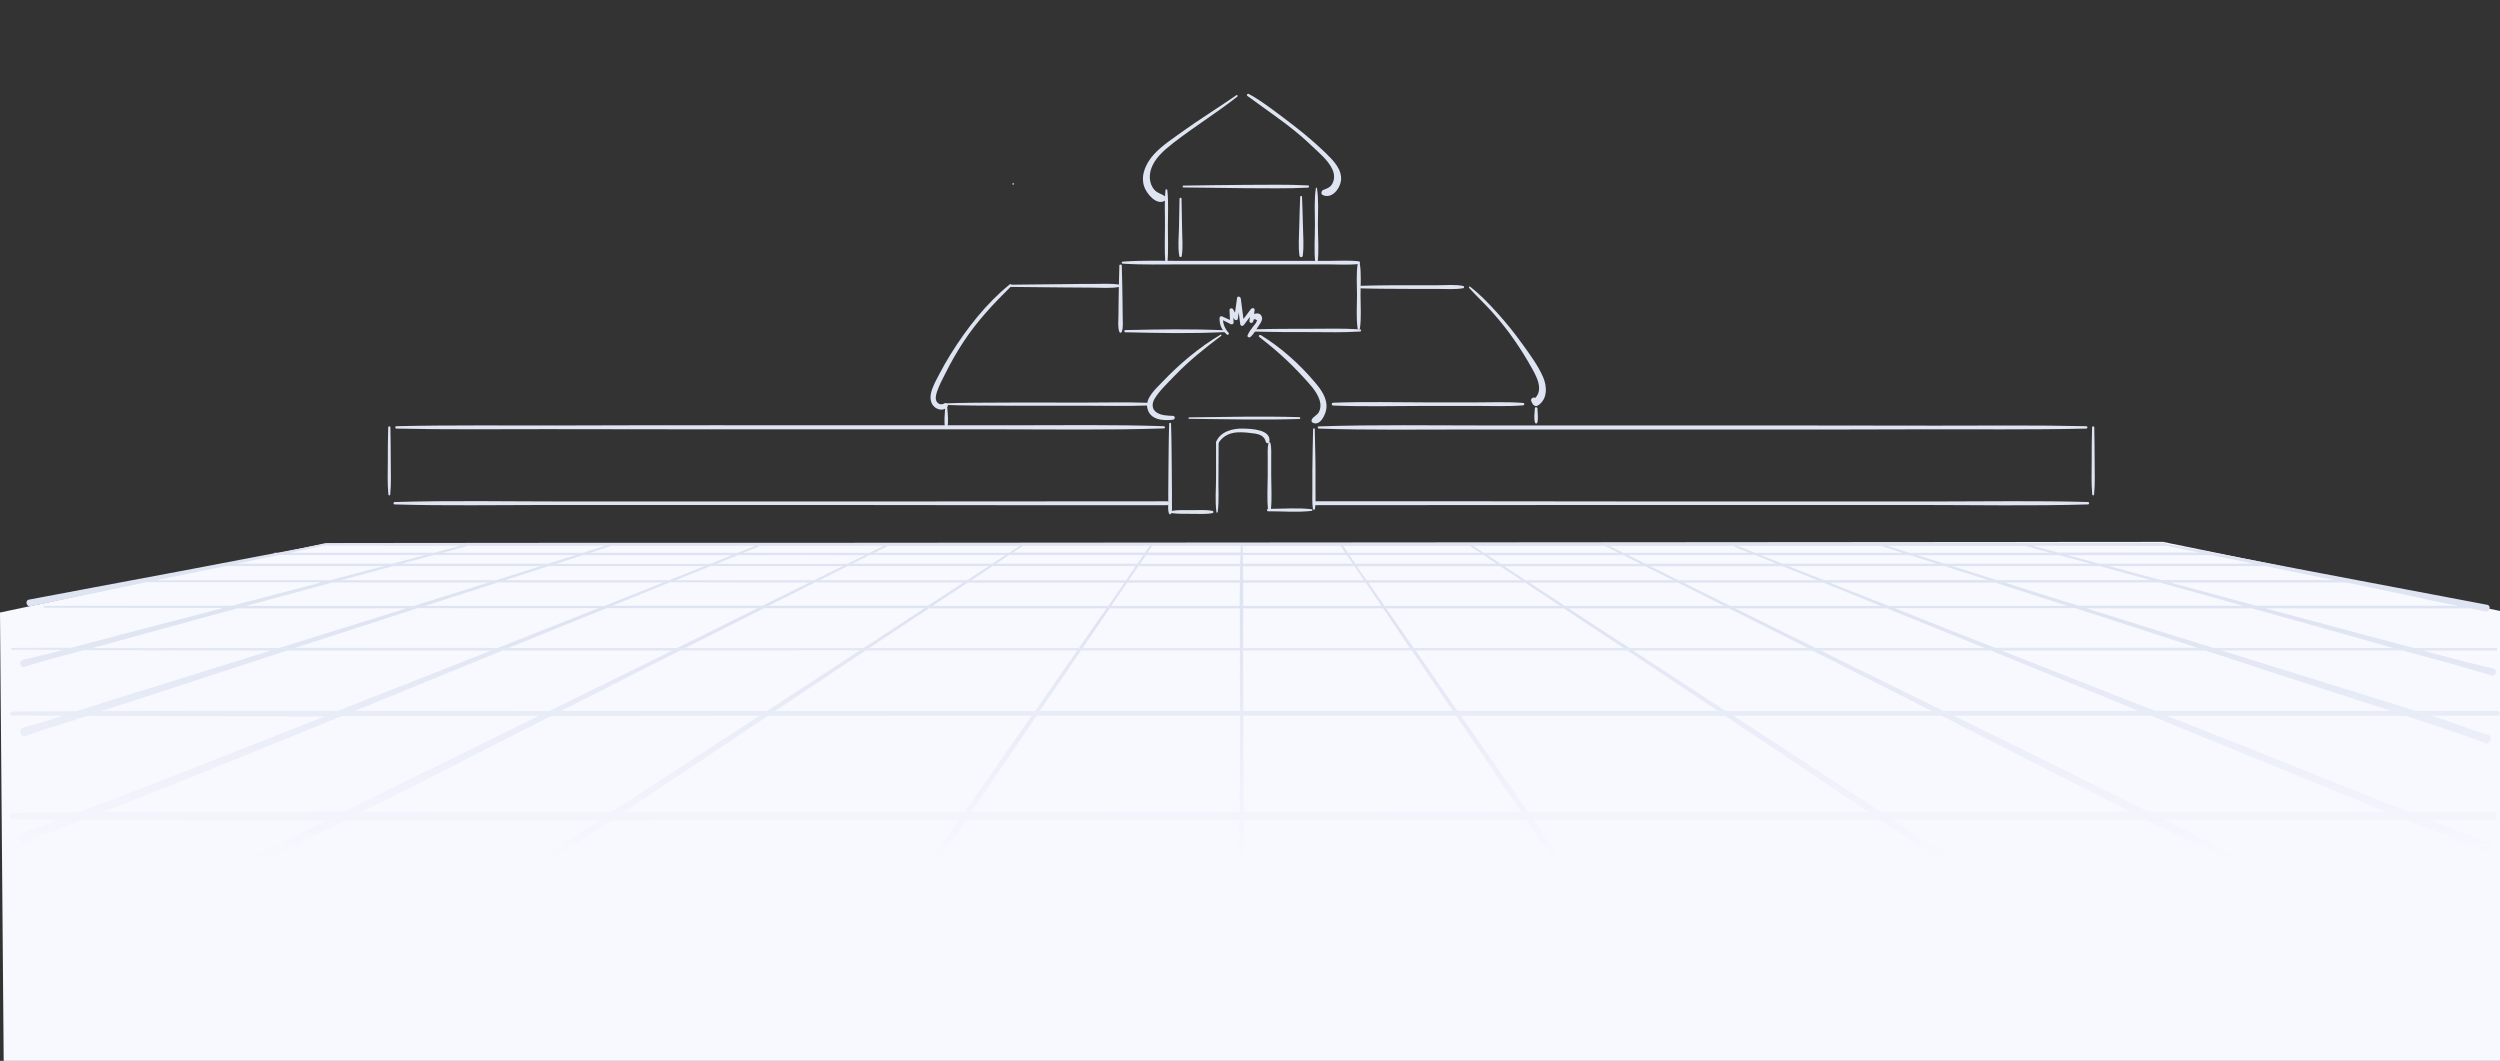 <?xml version="1.0" encoding="utf-8"?>
<!-- Generator: Adobe Illustrator 22.1.0, SVG Export Plug-In . SVG Version: 6.00 Build 0)  -->
<svg version="1.1" id="Layer_1" xmlns="http://www.w3.org/2000/svg" xmlns:xlink="http://www.w3.org/1999/xlink" x="0px" y="0px"
	 viewBox="0 0 1355 575" style="enable-background:new 0 0 1355 575;" xml:space="preserve">
<rect x="0" y="0" width="1355" height="575" fill="#333333" stroke="none"/>
<polygon style="fill:#F7F9FF;" points="0,332 175.9,294.5 1172.3,293.7 1369,334 1369,575 2,575 "/>
<g>
	<linearGradient id="SVGID_1_" gradientUnits="userSpaceOnUse" x1="679.881" y1="549.609" x2="679.881" y2="294.197">
		<stop  offset="0.324" style="stop-color:#F7F9FF"/>
		<stop  offset="0.838" style="stop-color:#DFE4F2"/>
	</linearGradient>
	<path style="fill:url(#SVGID_1_);" d="M1353.6,385.3c-14.8,0-29.6,0-44.4,0c-2.5-0.8-5.1-1.6-7.6-2.4
		c-22.8-7.2-45.7-14.2-68.5-21.3c-9.7-3-19.4-6-29.1-9.1c32.7,0,65.4,0,98.1,0c16.1,4.4,32.3,8.7,48.3,13.6c2.4,0.7,3.4-3.2,1-3.7
		c-12.8-3-25.5-6.4-38.2-9.8c13.2,0,26.4,0,39.6,0c0.9,0,0.9-1.4,0-1.4c-14.9,0-29.7,0-44.6,0c-1.7-0.5-3.5-0.9-5.2-1.4
		c-16.7-4.4-33.5-8.9-50.2-13.4c-8.3-2.2-16.6-4.5-25-6.7c27.4,0,54.9,0,82.3,0c9.6,0,19.2,0,28.8,0c2.7,0.6,5.5,1.1,8.2,1.7
		c2.3,0.5,3.3-3.1,1-3.6c-45.8-8.7-91.7-17.3-137.5-26.2c-12.2-2.4-24.3-4.6-36.5-6.8c-0.1-0.3-0.3-0.6-0.8-0.6
		c-64.4,0-128.8,0-193.2,0c-65.1,0-130.3,0-195.4,0c-65.1,0-130.1,0-195.2,0c-65.2,0-130.4,0-195.5,0c-64.5,0-129,0-193.4,0.1
		c-7.9,0-15.8,0-23.7,0.1c-0.2,0-0.4,0.1-0.5,0.3c-8.7,1.6-17.4,3.3-26.1,4.9c-0.4,0-0.9,0-1.3,0c-0.3,0-0.4,0.1-0.5,0.3
		c-32.4,6.2-64.8,12.4-97.3,18.4c-11.8,2.2-23.6,4.5-35.5,6.7c-2.3,0.4-1.4,4.1,1,3.6c20.8-4.3,41.6-8.7,62.4-13
		c31.7,0,63.5,0,95.2,0c-16.1,4.2-32.3,8.5-48.4,12.7c-23.3,0-46.6,0-69.9,0c-10.6,0-21.3,0-31.9,0.1c-0.7,0-0.7,1,0,1
		c32.3,0.1,64.7,0.1,97,0.1c-18.4,4.8-36.9,9.6-55.3,14.4c-9.1,2.4-18.2,4.8-27.3,7.2c-10.6,0-21.3,0-31.9,0.1c-0.7,0-0.7,1,0,1
		c9.1,0,18.3,0,27.4,0.1c-7.2,1.9-14.5,3.7-21.7,5.4c-2.4,0.6-1.4,4.5,1,3.7c10.6-3.3,21.4-6.2,32.1-9c33.8,0.1,67.6,0.1,101.4,0.2
		c-21.9,6.8-43.7,13.6-65.6,20.4c-11.9,3.7-23.8,7.4-35.7,11.2c-1.3,0.4-2.6,0.8-4,1.3c-11.7,0-23.3,0.1-35,0.2
		c-1.3,0-1.3,2.1,0,2.1c9.2,0.1,18.4,0.1,27.6,0.1c-7.1,2.3-14.2,4.6-21.4,6.4c-3,0.8-1.6,5.6,1.3,4.6c9.3-3.5,19-6.3,28.5-9.3
		c1.7-0.5,3.3-1.1,5-1.6c42.8,0.2,85.7,0.3,128.5,0.3c-27,10.7-54.1,21.3-81.1,31.9c-17.3,6.8-34.7,13.5-52.1,20.1
		c-12.1,0.1-24.2,0.2-36.3,0.3c-2.2,0-2.2,3.4,0,3.4c8.6,0.1,17.2,0.2,25.7,0.2c-6.7,2.5-13.4,5-20,7.5c-2.9,1.1-1.7,5.8,1.3,4.7
		c10.6-4,21.2-8,31.8-12.1c43.8,0.4,87.6,0.5,131.5,0.5c-0.9,0.4-1.7,0.8-2.6,1.3c-23.9,11.7-48,23.3-72.1,34.6
		c-26.5,12.5-53.2,24.8-80.3,35.9c-2.9,1.2-5.7,2.3-8.6,3.5c-2.9,1.2-1.6,5.9,1.3,4.8c26.4-10.5,52.4-22.3,78.2-34.3
		c25.4-11.8,50.5-24,75.6-36.5c6.1-3,12.3-6.1,18.4-9.2c46,0,92-0.1,138-0.2c-23.4,15.3-46.9,30.6-70.4,45.7
		c-26.8,17.2-53.7,34.3-80.9,50.9c-2.7,1.6-0.2,5.9,2.5,4.3c43.7-26.8,86.5-54.9,129.2-83.3c8.8-5.9,17.6-11.7,26.4-17.6
		c62.8-0.2,125.6-0.3,188.3-0.3c-9.8,14.1-19.6,28.1-29.4,42.2c-12.3,17.8-24.7,35.5-37.1,53.3c-1.8,2.5,2.4,5,4.1,2.4
		c22.1-32.6,44.1-65.3,66.2-97.9c3,0,6.1,0,9.1,0c46.4,0,92.7,0.1,139.1,0.1c-0.1,15.9-0.3,31.9-0.4,47.8
		c-0.2,18.4,0.1,36.8-0.7,55.1c-0.1,2.9,4.7,2.9,4.5,0c-0.7-16.3-0.5-32.7-0.7-49c-0.1-16.5-0.3-33.1-0.4-49.6c0-1.4,0-2.9,0-4.3
		c51.1,0,102.1,0,153.2,0c10,14.7,19.9,29.4,29.9,44.1c12.2,17.9,24.3,35.8,36.4,53.7c1.7,2.5,5.9,0.1,4.1-2.4
		c-22.2-31.8-44.4-63.6-66.6-95.4c62.7,0,125.4,0,188,0c25,16.8,50.1,33.4,75.3,49.9c26.7,17.4,53.5,34.5,80.7,51.2
		c2.7,1.7,5.2-2.6,2.5-4.3c-43.8-26.6-86.7-54.6-129.6-82.6c-7.3-4.8-14.6-9.5-21.9-14.3c10,0,20,0,30.1,0c35.8,0,71.6,0,107.4,0
		c6.3,3.2,12.6,6.3,18.8,9.5c25.2,12.7,50.5,25.3,75.9,37.4c26.2,12.5,52.5,24.9,79.4,36c2.8,1.2,5.6,2.3,8.4,3.4
		c2.9,1.2,4.2-3.6,1.3-4.8c-26.2-10.4-51.7-22.3-77.2-34.3c-26.3-12.4-52.4-25.2-78.4-38c-6.2-3.1-12.4-6.1-18.6-9.2
		c43.7,0,87.4,0,131,0c14.6,5.8,29.3,11.5,44,17.1c3,1.1,4.2-3.6,1.3-4.7c-10.8-4-21.7-8.1-32.4-12.3c11.4,0,22.9,0,34.3,0
		c2.9,0,2.9-4.5,0-4.5c-15.3,0-30.6,0-46,0c-29.7-11.6-59.2-23.6-88.8-35.4c-14-5.6-28.1-11.1-42.1-16.6c43.1,0,86.3,0,129.4,0
		c14.5,4.7,28.9,9.5,43.2,14.8c2.8,1.1,4.3-3.8,1.3-4.6c-6.7-1.8-13.3-4.4-19.8-6.7c-3.6-1.3-7.3-2.4-10.9-3.6c11.9,0,23.8,0,35.7,0
		C1355.4,388,1355.4,385.3,1353.6,385.3z M1295.7,350.8c0.5,0.1,1,0.3,1.5,0.4c-32.5,0-65,0-97.5,0c-23-7.1-45.9-14.3-68.8-21.5
		c29.9,0,59.7,0,89.6,0C1245.5,336.7,1270.6,343.7,1295.7,350.8z M328,295.8c-4,1.3-8,2.5-12,3.8c-25.4,0-50.8,0-76.2,0
		c4.7-1.3,9.4-2.5,14.1-3.8C278.6,295.8,303.3,295.8,328,295.8z M312.1,300.8c-5,1.6-10,3.1-15,4.7c-26.5,0-52.9,0-79.4,0
		c5.8-1.6,11.6-3.1,17.5-4.7C260.8,300.8,286.5,300.8,312.1,300.8z M411.3,295.8c22.5,0,45,0,67.6,0c-2.5,1.3-5,2.5-7.6,3.8
		c-22.8,0-45.5,0-68.3,0c2.6-1.1,5.3-2.1,7.9-3.2C411.2,296.3,411.3,296.1,411.3,295.8z M624.4,295.8c16,0,32,0,48.1,0
		c0,1.2-0.1,2.5-0.1,3.7c-16.8,0-33.6,0-50.4,0c0.8-1.1,1.5-2.3,2.3-3.4C624.4,296.1,624.4,296,624.4,295.8z M726.8,296.2
		c0.8,1.1,1.5,2.3,2.3,3.4c-18.5,0-37,0-55.5,0c0-1.2-0.1-2.5-0.1-3.7c17.7,0,35.5,0,53.2,0C726.7,296,726.7,296.1,726.8,296.2z
		 M940.2,296.4c2.6,1.1,5.2,2.1,7.9,3.2c-22.8,0-45.5,0-68.3,0c-2.5-1.2-5-2.5-7.4-3.7c22.5,0,45,0,67.5,0
		C939.8,296.1,939.9,296.3,940.2,296.4z M1097.6,295.9c4.5,1.2,9,2.4,13.5,3.7c-25.4,0-50.8,0-76.2,0c-3.9-1.2-7.8-2.4-11.7-3.7
		C1048.1,295.9,1072.8,295.9,1097.6,295.9z M1116.1,300.9c5.7,1.5,11.3,3.1,17,4.6c-26.4,0-52.8,0-79.2,0c-4.9-1.5-9.8-3.1-14.7-4.6
		C1064.8,300.9,1090.4,300.9,1116.1,300.9z M1264.9,314.4c-31.2,0-62.5,0-93.7,0c-6.5-1.8-13-3.5-19.5-5.3c-2.9-0.8-5.8-1.6-8.8-2.3
		c20.1,0,40.1,0,60.2,0c8.3,0,16.5,0,24.8,0C1240.2,309.4,1252.6,311.9,1264.9,314.4z M1165.6,314.4c-27.8,0-55.5,0-83.3,0
		c-8.1-2.5-16.1-5.1-24.2-7.6c26.6,0,53.3,0,79.9,0C1147.2,309.4,1156.4,311.9,1165.6,314.4z M985,314.5c-25.1,0-50.1,0-75.2,0
		c-5.1-2.5-10.3-5.1-15.4-7.6c23.9,0,47.8,0,71.7,0C972.4,309.4,978.7,311.9,985,314.5z M969.4,306.8c6.1,0,12.2,0,18.3,0
		c22,0,44.1,0,66.1,0c7.9,2.5,15.8,5.1,23.7,7.6c-11.9,0-23.8,0-35.7,0c-17.7,0-35.5,0-53.2,0C982.1,311.9,975.7,309.4,969.4,306.8z
		 M906.8,314.5c-26.6,0-53.2,0-79.9,0c-3.9-2.5-7.8-5.1-11.6-7.6c25.4,0,50.9,0,76.3,0C896.7,309.4,901.8,311.9,906.8,314.5z
		 M824.6,314.5c-6.2,0-12.4,0-18.6,0c-21.8,0-43.5,0-65.3,0c-1.8-2.5-3.5-5.1-5.3-7.6c11.6,0,23.1,0,34.7,0c14.3,0,28.6,0,42.9,0
		C817,309.4,820.8,311.9,824.6,314.5z M610.9,315.8c20.4,0,40.8,0,61.1,0c0,4.2-0.1,8.4-0.1,12.6c-23.2,0-46.4,0-69.6,0
		C605.2,324.2,608.1,320,610.9,315.8z M600.7,328.4c-10.7,0-21.4,0-32.1,0c-21,0-42,0-63.1,0c6.3-4.2,12.7-8.4,19-12.6
		c5.1,0,10.3,0,15.4,0c23.2,0,46.3,0,69.5,0C606.5,320,603.6,324.2,600.7,328.4z M673.8,315.8c22.1,0,44.3,0,66.4,0
		c2.9,4.2,5.7,8.4,8.6,12.6c-25,0-50,0-75,0C673.8,324.2,673.8,320,673.8,315.8z M741.7,315.8c11.9,0,23.8,0,35.7,0
		c16.4,0,32.8,0,49.2,0c6.3,4.2,12.7,8.4,19,12.6c-5.5,0-11.1,0-16.6,0c-26.2,0-52.4,0-78.5,0C747.5,324.2,744.6,320,741.7,315.8z
		 M739.3,314.5c-21.8,0-43.7,0-65.5,0c0-2.5,0-5.1-0.1-7.6c20.1,0,40.2,0,60.4,0C735.8,309.4,737.6,311.9,739.3,314.5z M672.1,314.5
		c-20.1,0-40.2,0-60.3,0c1.7-2.6,3.5-5.1,5.2-7.6c18.4,0,36.8,0,55.2,0C672.1,309.4,672.1,311.9,672.1,314.5z M610.3,314.5
		c-13.9,0-27.8,0-41.7,0c-14,0-28.1,0-42.1,0c3.8-2.6,7.7-5.1,11.5-7.7c4.6,0,9.3,0,13.9,0c21.2,0,42.4,0,63.6,0
		C613.8,309.4,612.1,311.9,610.3,314.5z M524.2,314.5c-26.7,0-53.3,0-80,0c5.1-2.6,10.2-5.1,15.3-7.7c25.5,0,50.9,0,76.4,0
		C532,309.4,528.1,311.9,524.2,314.5z M441.3,314.5c-25,0-50.1,0-75.1,0c6.3-2.6,12.7-5.1,19-7.7c23.8,0,47.7,0,71.5,0
		C451.6,309.4,446.4,311.9,441.3,314.5z M438.7,315.7c-8.5,4.2-17,8.4-25.5,12.6c-27.1,0-54.2,0-81.3,0c10.4-4.2,20.8-8.4,31.2-12.7
		C388.3,315.7,413.5,315.7,438.7,315.7z M441.7,315.7c26.8,0,53.7,0,80.5,0c-6.4,4.2-12.8,8.4-19.3,12.6c-28.8,0-57.6,0-86.4,0
		C425,324.2,433.3,320,441.7,315.7z M501,329.7c-11,7.2-22,14.4-33,21.6c-32.2,0-64.5,0-96.7,0c14.2-7.2,28.5-14.4,42.7-21.6
		C443.1,329.6,472.1,329.6,501,329.7z M503.6,329.7c11.1,0,22.2,0,33.2,0c21,0,41.9,0,62.9,0c-5,7.2-10,14.4-15,21.6
		c-37.9,0-75.7,0-113.6,0C482,344,492.8,336.8,503.6,329.7z M587.8,349.8c4.6-6.7,9.1-13.4,13.7-20.1c23.5,0,47,0,70.5,0
		c0,7.2,0,14.4,0,21.6c-28.4,0-56.8,0-85.2,0C587.1,350.7,587.5,350.3,587.8,349.8z M673.8,350.2c0-6.8,0-13.7,0-20.5
		c25.3,0,50.6,0,75.8,0c4.9,7.2,9.8,14.4,14.6,21.6c-30.2,0-60.3,0-90.5,0C673.8,350.9,673.8,350.5,673.8,350.2z M764.7,349
		c-4.5-6.4-8.9-12.9-13.4-19.3c15.3,0,30.6,0,45.9,0c16.8,0,33.5,0,50.3,0c10.8,7.2,21.6,14.4,32.4,21.5c-18,0-36,0-53.9,0
		c-19.9,0-39.8,0-59.7,0C765.8,350.5,765.2,349.7,764.7,349z M850.2,329.7c29,0,57.9,0,86.9,0c14.2,7.2,28.4,14.4,42.7,21.5
		c-32.2,0-64.4,0-96.6,0C872.1,344,861.1,336.9,850.2,329.7z M848.2,328.4c-6.4-4.2-12.8-8.4-19.2-12.6c26.8,0,53.7,0,80.5,0
		c8.3,4.2,16.7,8.4,25,12.6C905.7,328.4,876.9,328.4,848.2,328.4z M912.4,315.8c25.3,0,50.5,0,75.8,0c10.4,4.2,20.7,8.4,31.1,12.6
		c-27.2,0-54.4,0-81.5,0C929.3,324.2,920.9,320,912.4,315.8z M991.8,315.8c6.8,0,13.7,0,20.5,0c23.1,0,46.1,0,69.2,0
		c13,4.2,26,8.4,39,12.6c-10.9,0-21.9,0-32.8,0c-21.4,0-42.8,0-64.1,0C1013,324.2,1002.4,320,991.8,315.8z M1095.6,318.6
		c-3-1-6.1-1.9-9.1-2.9c28,0,56,0,84,0c15.1,4.2,30.1,8.4,45.2,12.6c-29.7,0-59.3,0-89,0C1116.2,325.1,1105.9,321.9,1095.6,318.6z
		 M1049.6,305.5c-11.4,0-22.9,0-34.3,0c-16.4,0-32.8,0-49.2,0c-3.9-1.5-7.8-3.1-11.7-4.6c4.9,0,9.8,0,14.7,0c22,0,44.1,0,66.1,0
		C1040,302.4,1044.8,304,1049.6,305.5z M962.8,305.5c-23.7,0-47.4,0-71.1,0c-2.1-1.1-4.3-2.1-6.4-3.2c-1-0.5-2-1-2.9-1.5
		c23,0,45.9,0,68.9,0C955.1,302.4,959,304,962.8,305.5z M870.5,296.2c2.2,1.1,4.5,2.3,6.7,3.4c-24.3,0-48.6,0-73,0
		c-1.9-1.2-3.8-2.5-5.7-3.7c23.9,0,47.7,0,71.6,0C870.2,296,870.3,296.1,870.5,296.2z M879.8,300.9c3.1,1.5,6.2,3.1,9.3,4.7
		c-25.2,0-50.5,0-75.7,0c-2.4-1.6-4.7-3.1-7.1-4.7C830.7,300.9,855.3,300.9,879.8,300.9z M811.2,305.5c-4.7,0-9.4,0-14.1,0
		c-20.8,0-41.6,0-62.5,0c-1.1-1.6-2.2-3.1-3.2-4.7c10.7,0,21.4,0,32.1,0c13.5,0,27.1,0,40.6,0C806.5,302.4,808.8,304,811.2,305.5z
		 M733.2,305.5c-19.8,0-39.7,0-59.5,0c0-1.6,0-3.1-0.1-4.7c18.8,0,37.6,0,56.4,0C731.1,302.4,732.1,304,733.2,305.5z M672.3,300.9
		c0,1.6-0.1,3.1-0.1,4.7c-18.1,0-36.2,0-54.3,0c1.1-1.6,2.1-3.1,3.2-4.7C638.2,300.9,655.2,300.9,672.3,300.9z M616.5,305.5
		c-12.6,0-25.1,0-37.7,0c-13,0-25.9,0-38.9,0c2.3-1.6,4.7-3.1,7-4.7c3.5,0,6.9,0,10.4,0c20.8,0,41.6,0,62.3,0
		C618.6,302.4,617.6,304,616.5,305.5z M537.8,305.5c-25.3,0-50.5,0-75.8,0c1.7-0.8,3.3-1.7,5-2.5c1.5-0.7,2.9-1.5,4.4-2.2
		c24.5,0,49.1,0,73.6,0C542.5,302.4,540.2,304,537.8,305.5z M473.9,299.6c2.3-1.1,4.5-2.3,6.8-3.4c0.2-0.1,0.2-0.2,0.3-0.3
		c23.9,0,47.8,0,71.6,0c-1.9,1.2-3.8,2.5-5.7,3.7C522.5,299.6,498.2,299.6,473.9,299.6z M468.8,300.9c-3.2,1.6-6.3,3.1-9.5,4.7
		c-23.7,0-47.3,0-71,0c3.9-1.6,7.8-3.1,11.7-4.7C422.9,300.8,445.8,300.8,468.8,300.9z M385,305.6c-7.9,0-15.7,0-23.6,0
		c-20,0-40.1,0-60.1,0c4.9-1.6,9.8-3.1,14.7-4.7c12,0,24,0,35.9,0c14.9,0,29.9,0,44.8,0C392.9,302.4,389,304,385,305.6z
		 M293.2,306.8c-8.1,2.6-16.3,5.1-24.4,7.7c-28,0-56,0-84,0c5.5-1.5,11.1-3,16.6-4.5c3.9-1.1,7.9-2.1,11.8-3.2
		C239.8,306.8,266.5,306.8,293.2,306.8z M297.5,306.8c12.1,0,24.2,0,36.3,0c16,0,32.1,0,48.1,0c-6.4,2.6-12.9,5.1-19.3,7.7
		c-9.6,0-19.3,0-28.9,0c-20,0-40,0-60.1,0C281.6,311.9,289.5,309.4,297.5,306.8z M304.3,315.7c18.4,0,36.8,0,55.2,0
		c-10.6,4.2-21.2,8.4-31.9,12.7c-6,0-12.1,0-18.1,0c-26.3,0-52.7,0-79,0c10.4-3.4,20.9-6.8,31.3-10.1c2.6-0.9,5.3-1.7,7.9-2.6
		C281.3,315.7,292.8,315.7,304.3,315.7z M278.1,329.6c15.4,0,30.9,0,46.3,0c-18.2,7.2-36.4,14.4-54.7,21.6c-36.5,0-73,0-109.6-0.1
		c22.1-7.2,44.3-14.4,66.4-21.5C243.8,329.7,261,329.6,278.1,329.6z M317.7,334.1c3.7-1.5,7.4-3,11.1-4.5c27.3,0,54.6,0,81.9,0
		c-13.7,6.8-27.4,13.5-41.1,20.3c-0.9,0.4-1.7,0.9-2.6,1.3c-21.7,0-43.3,0-65,0c-8.8,0-17.6,0-26.4,0
		C289.7,345.5,303.7,339.8,317.7,334.1z M364.3,352.6c-22.2,11-44.4,21.9-66.7,32.8c-35.1,0-70.2-0.1-105.2-0.1
		c26.6-10.9,53.2-21.8,79.9-32.7C302.9,352.6,333.6,352.6,364.3,352.6z M356.4,358.8c4.1-2.1,8.3-4.2,12.4-6.3
		c32.5,0,64.9,0,97.4-0.1c-16.8,11-33.6,21.9-50.4,32.9c-37.2,0-74.5,0-111.7,0C321.5,376.5,338.9,367.7,356.4,358.8z M465.2,355.2
		c1.4-0.9,2.7-1.8,4.1-2.7c21.3,0,42.5,0,63.8,0c16.9,0,33.8,0,50.8,0c-7.6,11-15.3,21.9-22.9,32.9c-47,0-93.9,0-140.9,0
		C435.1,375.3,450.1,365.3,465.2,355.2z M585.9,352.5c28.7,0,57.4,0,86.1,0c0,10.9,0.1,21.9,0.1,32.8c-36.2,0-72.3,0-108.5,0
		C571.1,374.4,578.5,363.5,585.9,352.5z M673.8,352.5c30.5,0,60.9,0,91.4,0c7.4,10.9,14.8,21.9,22.2,32.8c-37.8,0-75.7,0-113.5,0
		C673.8,374.4,673.8,363.5,673.8,352.5z M767.2,352.5c38.2,0,76.5,0,114.7,0c16.4,10.9,32.7,21.8,49.1,32.8c-34.8,0-69.6,0-104.4,0
		c-12.2,0-24.4,0-36.6,0C782.4,374.4,774.8,363.5,767.2,352.5z M886.8,353.7c-0.6-0.4-1.2-0.8-1.7-1.1c32.4,0,64.8,0,97.2,0
		c1.6,0.8,3.2,1.6,4.8,2.4c20,10.1,39.9,20.2,59.9,30.4c-37.2,0-74.4,0-111.6,0C919.2,374.8,903,364.2,886.8,353.7z M1002.4,360.3
		c-5.2-2.6-10.5-5.2-15.7-7.8c23.5,0,46.9,0,70.4,0c7.2,0,14.5,0,21.7,0c12.7,5.2,25.4,10.4,38.2,15.6c14,5.7,28,11.4,42,17.2
		c-35.2,0-70.5,0-105.7,0C1036.3,377,1019.4,368.7,1002.4,360.3z M984,351.2c-14.5-7.2-29.1-14.3-43.6-21.5c27.4,0,54.8,0,82.2,0
		c17.7,7.2,35.3,14.3,53,21.5C1045,351.2,1014.5,351.2,984,351.2z M1040.2,334.9c-4.4-1.8-8.8-3.5-13.3-5.3c9.8,0,19.6,0,29.5,0
		c22.8,0,45.5,0,68.3,0c10.2,3.3,20.4,6.6,30.6,9.9c11.9,3.9,23.9,7.7,35.8,11.6c-36.6,0-73.1,0-109.7,0
		C1067.6,345.8,1053.9,340.4,1040.2,334.9z M1332.1,328.3c-36.4,0-72.9,0-109.3,0c-15.5-4.2-31.1-8.4-46.6-12.6
		c22.6,0,45.2,0,67.8,0c9.2,0,18.4,0,27.6,0c12.8,2.6,25.6,5.3,38.4,8C1317.3,325.4,1324.7,326.8,1332.1,328.3z M1221.3,305.5
		c-27.8,0-55.6,0-83.4,0c-5.8-1.5-11.5-3.1-17.3-4.6c17.3,0,34.7,0,52,0c8.4,0,16.7,0,25.1,0c0.2,0,0.3-0.1,0.4-0.1
		C1205.8,302.3,1213.5,303.9,1221.3,305.5z M1173.2,295.9c0.2,0,0.4-0.1,0.5-0.2c6.2,1.3,12.4,2.6,18.6,3.8c-25.6,0-51.1,0-76.7,0
		c-4.6-1.2-9.1-2.4-13.7-3.7c15.9,0,31.7,0,47.6,0C1157.4,295.9,1165.3,295.9,1173.2,295.9z M1019.6,295.9c3.8,1.2,7.6,2.5,11.5,3.7
		c-12.2,0-24.4,0-36.5,0c-14.5,0-29,0-43.4,0c-3.1-1.2-6.2-2.5-9.3-3.7c4.7,0,9.4,0,14.1,0C977.1,295.9,998.4,295.9,1019.6,295.9z
		 M796.6,295.9c1.9,1.2,3.7,2.5,5.6,3.7c-4.3,0-8.7,0-13,0c-19.5,0-39.1,0-58.6,0c-0.9-1.2-1.7-2.5-2.6-3.7c10.8,0,21.6,0,32.4,0
		C772.4,295.9,784.5,295.9,796.6,295.9z M623.2,295.8c-0.9,1.2-1.7,2.5-2.6,3.7c-12.5,0-25.1,0-37.6,0c-11.4,0-22.7,0-34.1,0
		c1.9-1.2,3.8-2.5,5.6-3.7c3.5,0,7,0,10.5,0C584.5,295.8,603.8,295.8,623.2,295.8z M409.4,295.8c-3.2,1.3-6.3,2.5-9.5,3.8
		c-7.5,0-15,0-22.5,0c-19.2,0-38.4,0-57.5,0c3.9-1.3,7.8-2.5,11.8-3.8c12.7,0,25.4,0,38,0C383,295.8,396.2,295.8,409.4,295.8z
		 M176.3,295.6c0.1,0.1,0.2,0.1,0.3,0.1c24.3,0.1,48.6,0.1,72.9,0.1c-4.8,1.3-9.6,2.5-14.4,3.8c-20.4,0-40.9,0-61.3,0
		c-5.5,0-11.1,0-16.6,0C163.7,298.3,170,296.9,176.3,295.6z M151.4,300.8c26.4,0,52.8,0,79.1,0c-5.9,1.6-11.9,3.2-17.8,4.7
		c-22.3,0-44.5,0-66.8,0c-5.9,0-11.7,0-17.6,0c4.4-0.9,8.8-1.8,13.2-2.7C144.9,302.2,148.1,301.5,151.4,300.8z M102.1,314.5
		c-5.8,0-11.6,0-17.3,0c12.5-2.6,25.1-5.2,37.6-7.7c28.6,0,57.1,0,85.7,0c-9.8,2.6-19.5,5.1-29.3,7.7
		C153.2,314.5,127.6,314.5,102.1,314.5z M180.2,315.7c28.2,0,56.4,0,84.6,0c-13.5,4.2-27,8.5-40.5,12.7c-30.3,0-60.6,0-90.9,0
		C149.1,324.2,164.6,320,180.2,315.7z M49.8,351.3c3.6-1,7.1-1.9,10.7-2.9c15.8-4.3,31.5-8.7,47.3-13c7-1.9,14-3.8,21-5.7
		c30.5,0,61,0,91.5,0c-4.5,1.4-8.9,2.8-13.4,4.2c-18.5,5.8-37.1,11.6-55.6,17.3C117.5,351.2,83.7,351.2,49.8,351.3z M55.1,385.4
		c6.3-2,12.5-4,18.8-6.1c20.8-6.7,41.6-13.6,62.4-20.4c6.5-2.1,12.9-4.2,19.4-6.3c36.8,0,73.7,0,110.5,0c-6.9,2.7-13.9,5.5-20.8,8.2
		c-20.7,8.1-41.4,16.3-62.1,24.4C140.6,385.2,97.9,385.2,55.1,385.4z M56,440.1c32.4-12.6,64.6-25.7,96.9-38.8
		c10.8-4.4,21.6-8.8,32.3-13.2c35.6,0,71.2,0,106.8-0.1c-11.2,5.5-22.4,11-33.6,16.5c-23.9,11.7-47.8,23.6-71.7,35.4
		C143.1,439.9,99.6,439.9,56,440.1z M301.8,440.2c-35.2,0-70.3-0.1-105.5-0.2c16.4-8.2,32.7-16.5,49.1-24.8
		c17.7-9,35.5-18.1,53.2-27.1c37.7-0.1,75.4-0.1,113.1-0.2c-6.1,4-12.2,8-18.3,11.9c-20.6,13.4-41.2,26.8-61.8,40.3
		C321.7,440.2,311.8,440.2,301.8,440.2z M338.2,440.2c26-17.4,52-34.8,78-52.2c39.1,0,78.2-0.1,117.3-0.1c8.6,0,17.1,0,25.7,0
		c-12.2,17.4-24.3,34.8-36.5,52.2C461.2,440.2,399.7,440.2,338.2,440.2z M526.5,440.1c11.8-17.4,23.6-34.8,35.4-52.2
		c36.7,0,73.5,0,110.2,0c0,1.9,0,3.8,0,5.7c0,15.5-0.1,31-0.2,46.4C623.4,440.1,575,440.1,526.5,440.1z M674.1,440.1
		c-0.1-17.4-0.2-34.8-0.2-52.2c38.4,0,76.8,0,115.3,0c11.7,17.4,23.5,34.8,35.2,52.1C774.3,440.1,724.2,440.1,674.1,440.1z
		 M828.2,440.1c-12.1-17.4-24.2-34.7-36.3-52.1c47.7,0,95.4,0,143.1,0c7.1,4.8,14.2,9.5,21.4,14.3c18.8,12.6,37.5,25.2,56.3,37.8
		C951.2,440.1,889.7,440.1,828.2,440.1z M1019.5,440c-26.7-17.4-53.4-34.7-80-52.1c37.6,0,75.2,0,112.8,0
		c17.1,8.7,34.2,17.4,51.3,26.1c17.1,8.7,34.1,17.3,51.2,25.9C1109.7,440,1064.6,440,1019.5,440z M1267.4,429.5
		c8.6,3.5,17.2,7,25.8,10.5c-42.9,0-85.9,0-128.8,0c-15-7.5-30.1-14.9-45.1-22.4c-20.1-9.9-40.3-19.8-60.4-29.7
		c35.6,0,71.3,0,106.9,0C1199.6,401.8,1233.5,415.6,1267.4,429.5z M1168,385.3c-27.7-10.9-55.5-21.8-83.2-32.7
		c36.8,0,73.6,0,110.5,0c32.4,10.6,64.8,21.2,97.2,31.6c1.2,0.4,2.3,0.7,3.5,1.1C1253.2,385.3,1210.6,385.3,1168,385.3z"/>
	<g>
		<g>
			<path style="fill:#DFE4F2;" d="M210.4,231.6c-0.2,6.1-0.2,12.1-0.2,18.2c0,6-0.3,12.1,0.3,18.2c0.1,0.7,1,0.7,1,0
				c0.6-6,0.3-12.1,0.3-18.2c0-6.1-0.1-12.1-0.2-18.2C211.6,230.9,210.5,230.9,210.4,231.6L210.4,231.6z"/>
		</g>
		<g>
			<path style="fill:#DFE4F2;" d="M214.9,232.3c27.1,0.6,54.2,0.3,81.3,0.3c27.1,0,54.2,0.1,81.3,0.1c54,0,108,0,162.1,0
				c30.4,0,60.8,0.5,91.2-0.5c0.8,0,0.8-1.1,0-1.2c-27.1-0.9-54.2-0.5-81.3-0.5c-27.1,0-54.2,0-81.3,0c-54,0-108-0.1-162.1,0.1
				c-30.4,0.1-60.8-0.3-91.2,0.4C214,231,214,232.3,214.9,232.3L214.9,232.3z"/>
		</g>
		<g>
			<path style="fill:#DFE4F2;" d="M213.9,273.4c27.4,0.8,54.9,0.3,82.3,0.3c27.1,0,54.2,0,81.2,0c54.5,0,109,0,163.5,0.1
				c30.6,0,61.1,0,91.7,0c1.4,0,1.4-2.1,0-2.1c-54.5,0-109,0.1-163.5,0.1s-109,0-163.5,0c-30.5,0-61.1-0.6-91.7,0.3
				C213.1,272.1,213.1,273.4,213.9,273.4L213.9,273.4z"/>
		</g>
	</g>
	<g>
		<g>
			<path style="fill:#DFE4F2;" d="M1133.9,231.6c-0.2,6.1-0.2,12.1-0.2,18.2c0,6-0.3,12.1,0.3,18.2c0.1,0.7,1,0.7,1,0
				c0.6-6,0.3-12.1,0.3-18.2c0-6.1-0.1-12.1-0.2-18.2C1135.1,230.9,1133.9,230.9,1133.9,231.6L1133.9,231.6z"/>
		</g>
		<g>
			<path style="fill:#DFE4F2;" d="M1130.7,231c-27.1-0.6-54.2-0.3-81.3-0.3c-27.1,0-54.2-0.1-81.3-0.1c-54,0-108,0-162.1,0
				c-30.4,0-60.8-0.5-91.2,0.5c-0.8,0-0.8,1.1,0,1.2c27.1,0.9,54.2,0.5,81.3,0.5c27.1,0,54.2,0,81.3,0c54,0,108,0.1,162.1-0.1
				c30.4-0.1,60.8,0.3,91.2-0.4C1131.6,232.3,1131.6,231,1130.7,231L1130.7,231z"/>
		</g>
		<g>
			<path style="fill:#DFE4F2;" d="M1131.7,272.1c-27.4-0.8-54.9-0.3-82.3-0.3c-27.1,0-54.2,0-81.2,0c-54.5,0-109,0-163.5-0.1
				c-30.6,0-61.1,0-91.7,0c-1.4,0-1.4,2.1,0,2.1c54.5,0,109-0.1,163.5-0.1s109,0,163.5,0c30.5,0,61.1,0.6,91.7-0.3
				C1132.5,273.4,1132.5,272.1,1131.7,272.1L1131.7,272.1z"/>
		</g>
	</g>
	<g>
		<path style="fill:#DFE4F2;" d="M661.5,181.4c-11.6,6.9-22.3,15.9-31.6,25.7c-3.4,3.6-9.4,8.7-8,14.3c1.5,6.3,8.6,6.7,13.8,6.1
			c1.3-0.1,1.4-2.1,0-2.1c-2.8-0.1-6.1-0.2-8.6-1.7c-2.9-1.8-2.9-4.9-1.3-7.6c2.8-4.6,7.2-8.6,10.9-12.5c7.7-8,16.3-14.9,25.1-21.5
			C662.3,181.8,662,181.1,661.5,181.4L661.5,181.4z"/>
	</g>
	<g>
		<path style="fill:#DFE4F2;" d="M633.7,229.6c-0.3,8.3-0.3,16.5-0.4,24.8c0,4.1-0.1,8.3-0.1,12.4c0,1.9,0,3.8,0,5.7
			c0,1.9-0.3,4,0.4,5.8c0.2,0.6,1,0.6,1.2,0c0.6-1.7,0.4-3.5,0.4-5.3c0-2.1,0-4.1,0-6.2c0-4.1-0.1-8.3-0.1-12.4
			c-0.1-8.3-0.1-16.5-0.4-24.8C634.7,229,633.7,229,633.7,229.6L633.7,229.6z"/>
	</g>
	<g>
		<path style="fill:#DFE4F2;" d="M635,278.1c3.6,0.5,7.5,0.4,11.1,0.4c3.7,0,7.5,0.3,11.1-0.4c0.6-0.1,0.6-1.1,0-1.2
			c-3.6-0.7-7.4-0.4-11.1-0.4c-3.7,0-7.5-0.2-11.1,0.4C634.4,277,634.4,278,635,278.1L635,278.1z"/>
	</g>
	<g>
		<path style="fill:#DFE4F2;" d="M682.5,182.6c8.4,6.5,16.3,13.5,23.5,21.4c3.5,3.8,7.6,7.9,9.2,12.8c0.7,2.2,0.7,4.5-0.4,6.6
			c-0.9,1.7-3,2.3-3.8,4c-0.3,0.6-0.2,1.4,0.5,1.7c4.1,2.1,7.1-4.7,7.4-7.7c0.6-5.6-2.9-10.3-6.3-14.3c-8.4-9.9-18.2-18.7-29.3-25.5
			C682.6,181.3,681.9,182.1,682.5,182.6L682.5,182.6z"/>
	</g>
	<g>
		<path style="fill:#DFE4F2;" d="M711.7,232.6c-0.1,7.4-0.4,14.7-0.4,22.1c0,3.6,0,7.2,0,10.8c0,3.4-0.2,7,0.3,10.4
			c0.1,0.5,1,0.5,1.1,0c0.5-3.4,0.3-7,0.3-10.4c0-3.6,0-7.2,0-10.8c0-7.4-0.3-14.7-0.4-22.1C712.8,232,711.7,232,711.7,232.6
			L711.7,232.6z"/>
	</g>
	<g>
		<path style="fill:#DFE4F2;" d="M687.3,277.1c7.8,0,15.9,0.7,23.6-0.2c0.6-0.1,0.6-0.8,0-0.9c-7.7-0.9-15.8-0.2-23.6-0.2
			C686.5,275.9,686.5,277.1,687.3,277.1L687.3,277.1z"/>
	</g>
	<g>
		<path style="fill:#DFE4F2;" d="M660,277.5c0.8-6.1,0.3-12.6,0.4-18.8c0-6.3,0.1-12.5,0.1-18.8c0-0.9-1.4-0.9-1.4,0
			c0,6.3,0,12.5,0,18.8c0,6.2-0.6,12.7,0.2,18.8C659.3,278,660,278,660,277.5L660,277.5z"/>
	</g>
	<g>
		<path style="fill:#DFE4F2;" d="M660.4,240.1c2.7-4.3,7-5.9,12-5.8c2.3,0,4.7,0.3,7,0.6c3.2,0.4,5.8,1.2,6.7,4.6
			c0.2,0.9,1.7,1,1.9,0c1.2-6.8-9.9-7.1-14.1-7.2c-5.6-0.2-12.5,1.5-14.8,7.3C658.7,240.4,659.9,240.8,660.4,240.1L660.4,240.1z"/>
	</g>
	<g>
		<path style="fill:#DFE4F2;" d="M687.5,240.1c-0.6,2.7-0.4,5.6-0.4,8.4c0,3.1,0,6.2,0,9.3c0,6.1-0.5,12.5,0.2,18.6
			c0.1,0.9,1.4,0.9,1.5,0c0.7-6.1,0.2-12.5,0.2-18.6c0-2.9,0-5.9,0-8.8c0-3,0.2-6-0.4-8.9C688.4,239.6,687.6,239.6,687.5,240.1
			L687.5,240.1z"/>
	</g>
	<g>
		<path style="fill:#DFE4F2;" d="M644.5,227c19.9,0.2,39.8,0.7,59.8,0.1c0.6,0,0.6-1,0-1c-19.9-0.6-39.9-0.1-59.8,0.1
			C644,226.3,644,227,644.5,227L644.5,227z"/>
	</g>
	<g>
		<path style="fill:#DFE4F2;" d="M547.2,154.2c-12.7,10.3-23.3,23.9-31.9,37.7c-2.2,3.5-4.2,7.1-6.1,10.7c-1.8,3.5-4,7.2-4.7,11
			c-0.5,2.8,0.1,5.8,2.7,7.5c2.1,1.3,4.9,1.4,6.4-0.8c0.7-1-0.7-2.4-1.7-1.7c-1.3,0.8-2.8,0.7-3.9-0.5c-1.4-1.6-0.7-4.1-0.1-5.9
			c1.1-3.2,2.7-6.4,4.3-9.4c2.9-5.9,6.2-11.7,9.8-17.2c7.4-11.4,16.5-21,26.1-30.5C548.6,154.5,547.8,153.7,547.2,154.2L547.2,154.2
			z"/>
	</g>
	<g>
		<path style="fill:#DFE4F2;" d="M512.3,220.7c-0.2,3.7-0.8,7.8,0,11.5c0.1,0.6,1,0.6,1.1,0c0.8-3.7,0.3-7.7,0-11.5
			C513.5,219.9,512.4,219.9,512.3,220.7L512.3,220.7z"/>
	</g>
	<g>
		<path style="fill:#DFE4F2;" d="M513.5,219.5c11.3,0.6,62.7,0.4,74,0.4c11.3,0,22.7,0.3,34-0.1c1,0,1-1.5,0-1.5
			c-11.3-0.4-22.7-0.1-34-0.1c-11.3,0-62.7-0.2-74,0.4C512.9,218.6,512.9,219.4,513.5,219.5L513.5,219.5z"/>
	</g>
	<g>
		<path style="fill:#DFE4F2;" d="M722.5,219.8c17.1,0.7,34.4,0.2,51.5,0.2c8.5,0,17,0,25.5,0c8.6,0,17.4,0.4,26-0.3
			c0.9-0.1,0.9-1.3,0-1.3c-8.6-0.7-17.4-0.3-26-0.3c-8.5,0-17,0-25.5,0c-17.1,0-34.4-0.5-51.5,0.2
			C721.6,218.3,721.6,219.7,722.5,219.8L722.5,219.8z"/>
	</g>
	<g>
		<path style="fill:#DFE4F2;" d="M831.9,221.3c-0.1,2.4-0.7,5.4,0.1,7.8c0.2,0.6,1,0.6,1.2,0c0.7-2.4,0.1-5.4,0.1-7.8
			C833.1,220.5,831.9,220.5,831.9,221.3L831.9,221.3z"/>
	</g>
	<g>
		<path style="fill:#DFE4F2;" d="M547.5,155.5c10,0.1,20.1,0.2,30.1,0.3c4.8,0,9.7,0.1,14.5,0.1c4.8,0,9.9,0.5,14.7-0.4
			c0.6-0.1,0.6-1.1,0-1.2c-4.7-0.8-9.9-0.4-14.7-0.4c-4.8,0-9.7,0-14.5,0.1c-10,0.1-20.1,0.2-30.1,0.3
			C546.7,154.3,546.7,155.5,547.5,155.5L547.5,155.5z"/>
	</g>
	<g>
		<path style="fill:#DFE4F2;" d="M606.7,143.9c-0.2,6.1-0.3,12.3-0.4,18.4c0,2.9-0.1,5.8-0.1,8.7c0,2.8-0.5,6.2,0.5,8.9
			c0.2,0.6,1,0.6,1.3,0c0.9-2.6,0.5-5.7,0.5-8.4c0-3.1-0.1-6.1-0.1-9.2c-0.1-6.2-0.2-12.3-0.4-18.4
			C607.9,143.2,606.7,143.2,606.7,143.9L606.7,143.9z"/>
	</g>
	<g>
		<path style="fill:#DFE4F2;" d="M608.6,142.9c10.7,0.7,21.5,0.4,32.2,0.4c10.6,0,21.1,0,31.7,0s21.1,0,31.7,0c5.2,0,10.4,0,15.6,0
			c5.5,0,11.2,0.4,16.6-0.2c0.9-0.1,0.9-1.4,0-1.5c-5.5-0.6-11.1-0.2-16.6-0.2c-5.2,0-10.4,0-15.6,0c-10.6,0-21.1,0-31.7,0
			c-10.6,0-21.1,0-31.7,0c-10.7,0-21.5-0.4-32.2,0.4C607.8,141.7,607.8,142.9,608.6,142.9L608.6,142.9z"/>
	</g>
	<g>
		<path style="fill:#DFE4F2;" d="M735.9,142.8c-0.9,5.5-0.4,11.5-0.4,17.1c0,5.9-0.5,12.1,0.3,18c0.1,0.9,1.2,0.9,1.3,0
			c0.8-5.9,0.3-12,0.3-18c0-5.6,0.5-11.6-0.4-17.1C737,142.2,736,142.2,735.9,142.8L735.9,142.8z"/>
	</g>
	<g>
		<path style="fill:#DFE4F2;" d="M609.9,180.1c20,0.4,34.1,0.8,54.1-0.1c0.6,0,0.6-0.9,0-1c-20-0.8-34.1-0.5-54.1-0.1
			C609.2,178.9,609.2,180,609.9,180.1L609.9,180.1z"/>
	</g>
	<g>
		<path style="fill:#DFE4F2;" d="M679.7,179.7c10.9,0.3,19.8,0.3,30.7,0.3c10.9,0,15.8,0.3,26.7-0.3c0.8,0,0.8-1.2,0-1.2
			c-10.9-0.6-15.8-0.3-26.7-0.3c-10.9,0-19.8,0-30.7,0.3c-0.8,0-2.8,1.2-2,1.2H679.7z"/>
	</g>
	<g>
		<path style="fill:#DFE4F2;" d="M665.9,180.4c-2.1-2.3-3.2-5.2-3.1-8.3c-0.5,0.3-0.9,0.5-1.4,0.8c1.9,0.9,3.8,1.8,5.7,2.8
			c0.6,0.3,1.5-0.1,1.5-0.8c-0.1-2.3-0.1-4.5-0.2-6.8c-0.6,0.2-1.3,0.3-1.9,0.5c0.8,1.5,1.7,2.9,2.5,4.4c0.4,0.7,1.8,0.7,1.9-0.2
			c0.5-3.6,1-7.1,1.5-10.7c-0.7-0.1-1.4-0.2-2-0.3c0.6,4.6,1.2,9.2,1.8,13.8c0.1,1.1,1.3,1.4,2,0.5c1.9-2.5,3.8-5,5.7-7.6
			c-0.7-0.2-1.3-0.4-2-0.5c-0.2,2-0.5,4-0.7,6c-0.1,1.3,1.7,1.3,2,0.3c0.2-1.5,0.9-1.7,2.2-0.6c-0.1,0.2-0.3,0.5-0.4,0.7
			c-0.2,0.8-1.4,2-1.9,2.7c-1.1,1.5-2.2,2.9-2.9,4.6c-0.4,1,1,1.5,1.6,0.9c1.9-1.7,3.2-4.2,4.6-6.3c1-1.4,2.3-3.3,1.3-5.1
			c-0.7-1.2-2-1.6-3.3-1.2c-1.7,0.5-2.5,2.2-3.1,3.7c0.7,0.1,1.4,0.2,2,0.3c0.2-2,0.5-4,0.7-6c0.1-1.2-1.4-1.2-2-0.5
			c-1.9,2.5-3.8,5-5.7,7.6c0.7,0.2,1.3,0.4,2,0.5c-0.6-4.6-1.2-9.2-1.8-13.8c-0.1-1-1.9-1.6-2-0.3c-0.5,3.6-1,7.1-1.5,10.7
			c0.6-0.1,1.3-0.2,1.9-0.2c-0.9-1.5-1.7-2.9-2.6-4.4c-0.5-0.9-2-0.5-1.9,0.5c0.1,2.3,0.2,4.5,0.3,6.8c0.5-0.3,1-0.6,1.5-0.8
			c-1.9-0.9-3.9-1.8-5.8-2.6c-0.6-0.3-1.3,0-1.4,0.8c-0.1,3.7,1.2,6.8,4.1,9.1C665.6,181.7,666.4,181,665.9,180.4L665.9,180.4z"/>
	</g>
	<g>
		<path style="fill:#DFE4F2;" d="M631.7,103.1c-0.7,6.5-0.2,13.1-0.3,19.6c0,6.5-0.3,13.1,0.2,19.6c0.1,0.8,1.2,0.8,1.2,0
			c0.5-6.5,0.2-13.1,0.2-19.6c0-6.5,0.4-13.1-0.3-19.6C632.7,102.4,631.7,102.4,631.7,103.1L631.7,103.1z"/>
	</g>
	<g>
		<path style="fill:#DFE4F2;" d="M713.2,102c-1,6.4-0.5,13.3-0.5,19.8c0,6.8-0.6,14,0.2,20.8c0.1,0.8,1.1,0.8,1.2,0
			c0.9-6.8,0.2-13.9,0.2-20.8c0-6.5,0.5-13.4-0.5-19.8C713.9,101.6,713.3,101.6,713.2,102L713.2,102z"/>
	</g>
	<g>
		<path style="fill:#DFE4F2;" d="M670.1,51.6c-6.8,4.8-21.5,14.1-28.2,19c-5.6,4.1-11.9,8-16.6,13.2c-4,4.5-7.1,10.7-5.3,16.9
			c1.1,3.9,6.8,11.1,11.5,8c0.6-0.4,0.9-1.4,0.3-2c-1.6-1.4-3.9-1.8-5.6-3.3c-2-1.9-2.9-4.5-3-7.2c-0.1-6.4,4.2-11.5,8.8-15.5
			c9.8-8.5,28.6-20.2,38.7-28.4C671.1,52,670.5,51.2,670.1,51.6L670.1,51.6z"/>
	</g>
	<g>
		<path style="fill:#DFE4F2;" d="M676.1,52c4.6,3.4,16.7,12,21.3,15.5c4.8,3.7,9.4,7.5,13.7,11.7c3.8,3.6,8.6,7.5,10.9,12.3
			c1.2,2.4,1.5,5.2,0.3,7.7c-1.1,2.3-2.8,2.9-5,3.7c-1.1,0.4-1.6,2.2-0.4,2.8c4.9,2.3,9.3-3.3,9.9-7.7c0.8-6.1-4.2-11.1-8.2-15
			c-5.3-5.1-10.9-9.9-16.7-14.4c-5.7-4.4-18.7-14.5-25.1-17.7C676,50.6,675.5,51.6,676.1,52L676.1,52z"/>
	</g>
	<g>
		<path style="fill:#DFE4F2;" d="M641.5,101.6c11.2,0.1,22.5,0.3,33.7,0.4c11.2,0,22.5,0.3,33.7-0.3c0.8,0,0.8-1.2,0-1.2
			c-11.2-0.6-22.5-0.3-33.7-0.3c-11.2,0-22.5,0.3-33.7,0.4C640.8,100.6,640.8,101.6,641.5,101.6L641.5,101.6z"/>
	</g>
	<g>
		<path style="fill:#DFE4F2;" d="M639.3,107.7c-0.1,5.3-0.2,10.6-0.3,16c-0.1,4.9-0.7,10.2,0.2,15.1c0.1,0.7,1.2,0.7,1.3,0
			c0.8-4.9,0.2-10.2,0.2-15.1c-0.1-5.3-0.2-10.6-0.3-16C640.4,107,639.3,107,639.3,107.7L639.3,107.7z"/>
	</g>
	<g>
		<path style="fill:#DFE4F2;" d="M704.7,106.7c-0.2,5.3-0.4,10.6-0.5,15.9c-0.1,5.3-0.6,10.7,0.1,15.9c0.2,1.2,1.7,1.2,1.8,0
			c0.7-5.2,0.2-10.7,0.1-15.9c-0.1-5.3-0.3-10.6-0.5-15.9C705.8,106,704.8,106,704.7,106.7L704.7,106.7z"/>
	</g>
	<g>
		<path style="fill:#DFE4F2;" d="M737.8,156.3c9.4,0.3,18.7,0.2,28.1,0.3c4.5,0,9,0,13.5,0c4.5,0,9.3,0.4,13.7-0.4
			c0.6-0.1,0.6-1,0-1.2c-4.4-0.9-9.2-0.4-13.7-0.4c-4.5,0-9,0-13.5,0c-9.4,0-18.7,0-28.1,0.3C736.9,154.9,736.9,156.3,737.8,156.3
			L737.8,156.3z"/>
	</g>
	<g>
		<path style="fill:#DFE4F2;" d="M796.3,156.1c4.2,4.6,8.7,8.8,12.8,13.4c4.2,4.8,8.2,9.7,11.8,15c3.4,4.9,6.6,10,9.5,15.3
			c2.9,5.1,6.5,12.3,0.7,16.8c0.8-0.1,1.6-0.2,2.4-0.3c-0.7-0.4-1.1-0.6-1.8-0.8c-1-0.3-2.2,0.8-1.8,1.8c0.3,0.7,0.4,1.1,0.9,1.8
			c0.6,0.9,1.8,1.3,2.7,0.7c5.3-3.3,5.1-10.2,2.9-15.3c-2.8-6.5-7.3-12.5-11.4-18.2c-4.1-5.7-8.5-11.2-13.2-16.4
			c-4.6-5.1-9.5-10.3-15-14.5C796.5,154.9,795.9,155.7,796.3,156.1L796.3,156.1z"/>
	</g>
	<g>
		<path style="fill:#DFE4F2;" d="M549.3,99.3c-0.1,0-0.3,0-0.4,0.1c-0.3,0.1-0.3,0.5,0,0.6c0.1,0,0.3,0.1,0.4,0.1
			C549.7,100,549.7,99.3,549.3,99.3L549.3,99.3z"/>
	</g>
</g>
</svg>
